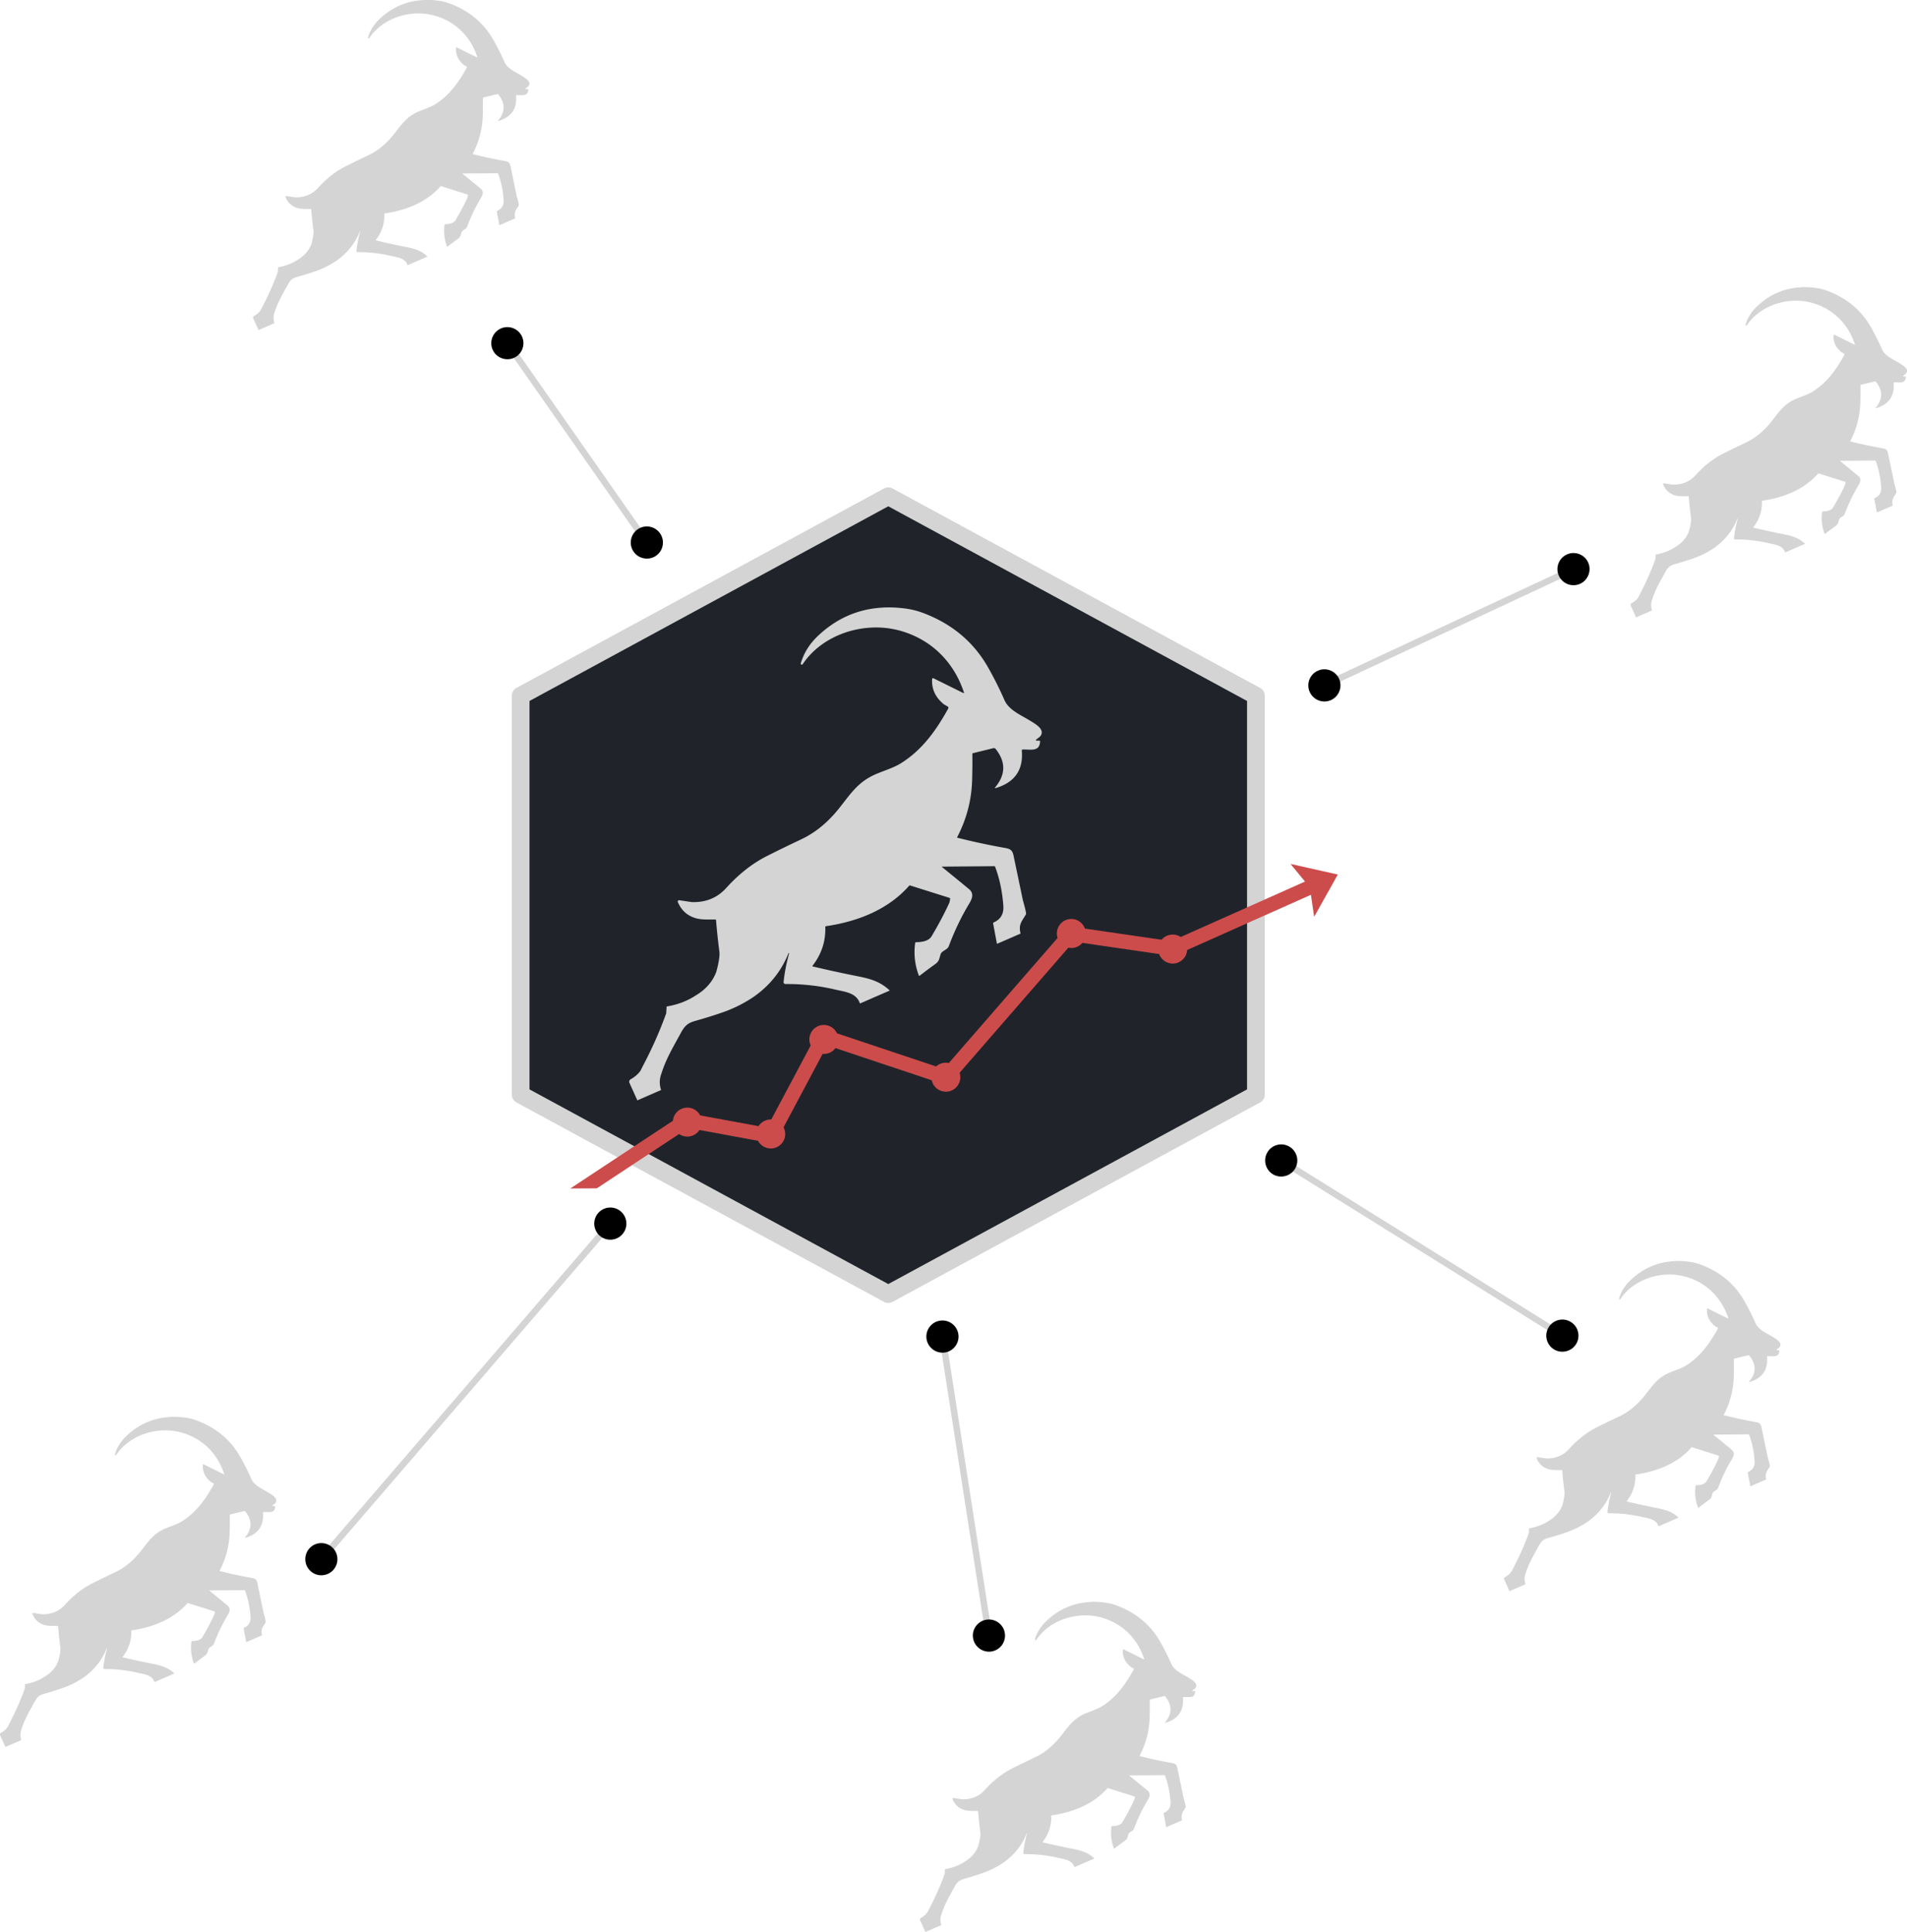 <?xml version="1.0" encoding="UTF-8" standalone="no"?>
<!-- Created with Inkscape (http://www.inkscape.org/) -->

<svg
   width="118.527mm"
   height="120.047mm"
   viewBox="0 0 118.527 120.047"
   version="1.1"
   id="svg1"
   inkscape:version="1.3 (0e150ed, 2023-07-21)"
   sodipodi:docname="capretto-dark.svg"
   xmlns:inkscape="http://www.inkscape.org/namespaces/inkscape"
   xmlns:sodipodi="http://sodipodi.sourceforge.net/DTD/sodipodi-0.dtd"
   xmlns="http://www.w3.org/2000/svg"
   xmlns:svg="http://www.w3.org/2000/svg">
  <sodipodi:namedview
     id="namedview1"
     pagecolor="#505050"
     bordercolor="#eeeeee"
     borderopacity="1"
     inkscape:showpageshadow="0"
     inkscape:pageopacity="0"
     inkscape:pagecheckerboard="0"
     inkscape:deskcolor="#505050"
     inkscape:document-units="mm"
     inkscape:zoom="0.87453087"
     inkscape:cx="451.67073"
     inkscape:cy="233.83966"
     inkscape:window-width="2512"
     inkscape:window-height="1056"
     inkscape:window-x="2446"
     inkscape:window-y="25"
     inkscape:window-maximized="0"
     inkscape:current-layer="g6" />
  <defs
     id="defs1">
    <marker
       style="overflow:visible"
       id="Dot"
       refX="0"
       refY="0"
       orient="auto"
       inkscape:stockid="Dot"
       markerWidth="1"
       markerHeight="1"
       viewBox="0 0 1 1"
       inkscape:isstock="true"
       inkscape:collect="always"
       preserveAspectRatio="xMidYMid">
      <path
         transform="scale(0.5)"
         style="fill:context-stroke;fill-rule:evenodd;stroke:none"
         d="M 5,0 C 5,2.76 2.76,5 0,5 -2.76,5 -5,2.76 -5,0 c 0,-2.76 2.3,-5 5,-5 2.76,0 5,2.24 5,5 z"
         sodipodi:nodetypes="sssss"
         id="path17" />
    </marker>
  </defs>
  <g
     inkscape:label="Layer 1"
     inkscape:groupmode="layer"
     id="layer1"
     transform="translate(-29.364,-77.763)">
    <g
       id="g6"
       transform="translate(175.348,249.69)">
      <path
         id="path4"
         style="fill:#20242a;fill-opacity:1;stroke:#d4d4d4;stroke-width:1.1;stroke-linejoin:round;stroke-miterlimit:10;stroke-dasharray:none;stroke-opacity:1"
         d="m -90.774,-91.517 -22.849,-12.394 v -24.789 l 22.849,-12.394 22.849,12.394 v 24.789 z" />
      <path
         style="fill:#d4d4d4;fill-opacity:1;stroke:none;stroke-width:0.444"
         d="m -91.083,-134.176 c -1.553,0.074 -2.912,0.666 -4.077,1.775 -0.516,0.491 -0.867,1.056 -1.053,1.696 a 0.066,0.062 0 0 0 0.119,0.049 c 1.243,-1.872 3.867,-2.712 6.104,-2.069 1.943,0.56 3.309,1.977 3.914,3.812 0.018,0.053 8e-4,0.066 -0.051,0.04 l -1.84,-0.91 a 0.056,0.053 0 0 0 -0.082,0.044 c -0.04,0.621 0.204,1.146 0.733,1.576 l 0.22,0.126 c 0.062,0.035 0.077,0.083 0.043,0.144 -0.732,1.322 -1.601,2.561 -2.938,3.393 -0.428,0.267 -0.987,0.438 -1.482,0.643 -1.173,0.484 -1.619,1.227 -2.366,2.164 -0.694,0.869 -1.479,1.51 -2.354,1.922 -0.711,0.335 -1.417,0.678 -2.117,1.031 -0.902,0.454 -1.749,1.118 -2.541,1.992 -0.55,0.607 -1.259,0.898 -2.125,0.873 l -0.787,-0.116 a 0.086,0.081 0 0 0 -0.092,0.11 c 0.226,0.533 0.611,0.872 1.154,1.017 0.339,0.09 0.788,0.069 1.173,0.07 0.03,0 0.046,0.014 0.049,0.042 0.052,0.651 0.122,1.301 0.207,1.95 0.033,0.248 -0.03,0.668 -0.191,1.258 -0.224,0.601 -0.643,1.086 -1.257,1.456 -0.539,0.355 -1.15,0.589 -1.831,0.7 l -0.026,0.425 c -0.397,1.103 -0.883,2.197 -1.457,3.283 l -0.143,0.286 c -0.152,0.21 -0.353,0.384 -0.603,0.523 a 0.194,0.182 0 0 0 -0.081,0.228 l 0.49,1.086 c 0.225,-0.098 1.19,-0.517 1.478,-0.643 -0.114,-0.329 -0.112,-0.661 0.01,-0.998 0.291,-0.918 0.657,-1.526 1.225,-2.564 0.213,-0.39 0.394,-0.594 0.867,-0.726 0.601,-0.168 1.18,-0.348 1.737,-0.542 0.684,-0.239 1.32,-0.558 1.908,-0.956 1.005,-0.702 1.728,-1.605 2.169,-2.71 0.004,-0.01 0.011,-0.014 0.023,-0.01 0.013,0.003 0.018,0.009 0.017,0.017 -0.164,0.585 -0.279,1.179 -0.345,1.781 a 0.12,0.113 0 0 0 0.12,0.124 c 1.032,-0.01 2.058,0.103 3.079,0.341 0.645,0.149 1.322,0.198 1.549,0.868 0.822,-0.358 0.992,-0.432 1.852,-0.805 -0.548,-0.514 -1.096,-0.709 -1.932,-0.875 -0.95,-0.188 -1.896,-0.393 -2.838,-0.617 -0.038,-0.009 -0.046,-0.029 -0.023,-0.059 0.552,-0.712 0.814,-1.51 0.786,-2.393 -7.9e-4,-0.032 0.016,-0.05 0.049,-0.055 1.983,-0.292 3.859,-1.034 5.163,-2.512 0.017,-0.019 0.038,-0.025 0.063,-0.017 l 2.444,0.77 a 0.059,0.054 2.345 0 1 0.039,0.056 c -0.01,0.118 -0.033,0.216 -0.069,0.294 -0.296,0.643 -0.658,1.323 -1.085,2.04 -0.183,0.308 -0.639,0.363 -0.971,0.366 -0.026,0 -0.041,0.013 -0.045,0.037 -0.097,0.694 -0.021,1.371 0.225,2.03 a 0.034,0.032 0 0 0 0.054,0.014 c 0.311,-0.243 0.632,-0.483 0.961,-0.718 0.246,-0.176 0.254,-0.33 0.332,-0.596 0.074,-0.256 0.421,-0.269 0.519,-0.531 0.354,-0.946 0.774,-1.82 1.259,-2.623 0.186,-0.307 0.327,-0.64 -0.009,-0.917 -0.556,-0.458 -1.114,-0.914 -1.674,-1.369 -0.02,-0.017 -0.017,-0.025 0.01,-0.025 l 3.233,-0.026 a 0.06,0.057 3.245 0 1 0.058,0.038 c 0.276,0.727 0.446,1.535 0.51,2.427 0.035,0.494 -0.164,0.837 -0.598,1.029 a 0.064,0.06 0 0 0 -0.036,0.065 l 0.237,1.267 c 0.641,-0.278 0.833,-0.362 1.475,-0.641 -0.004,-0.009 -0.011,-0.01 -0.014,-0.021 -0.123,-0.557 0.074,-0.716 0.332,-1.157 a 0.141,0.133 0 0 0 0.017,-0.083 c -0.049,-0.318 -0.168,-0.665 -0.223,-0.927 -0.186,-0.889 -0.372,-1.779 -0.559,-2.668 -0.088,-0.414 -0.296,-0.421 -0.682,-0.491 -0.938,-0.169 -1.867,-0.37 -2.789,-0.603 -0.029,-0.007 -0.037,-0.024 -0.024,-0.049 0.58,-1.112 0.888,-2.29 0.924,-3.534 0.017,-0.541 0.021,-1.084 0.015,-1.628 a 0.051,0.048 0 0 1 0.038,-0.047 l 1.269,-0.311 a 0.122,0.131 87.667 0 1 0.137,0.046 c 0.646,0.807 0.634,1.607 -0.035,2.398 a 0.027,0.025 0 0 0 0.029,0.04 c 1.195,-0.352 1.739,-1.132 1.634,-2.34 -0.004,-0.036 0.014,-0.055 0.053,-0.058 0.463,-0.025 1.068,0.174 1.081,-0.515 8e-4,-0.026 -0.013,-0.038 -0.04,-0.038 h -0.181 a 0.037,0.034 0 0 1 -0.025,-0.059 c 0.122,-0.103 0.273,-0.181 0.328,-0.324 0.144,-0.372 -0.376,-0.66 -0.757,-0.891 -0.552,-0.335 -1.272,-0.64 -1.536,-1.245 -0.304,-0.694 -0.644,-1.372 -1.02,-2.034 -0.878,-1.547 -2.188,-2.66 -3.93,-3.34 -0.382,-0.149 -0.749,-0.249 -1.1,-0.3 -0.273,-0.04 -0.541,-0.066 -0.803,-0.078 -0.23,-0.011 -0.456,-0.011 -0.678,0 z"
         id="path5" />
      <path
         id="path6"
         style="fill:#cc4c4c;fill-opacity:1;stroke:none;stroke-width:0.3;stroke-linecap:square;stroke-linejoin:bevel;stroke-miterlimit:10;stroke-dasharray:none;stroke-opacity:1;paint-order:normal"
         d="m -65.774,-118.247 0.901,1.095 -7.722,3.445 c -0.15,-0.1 -0.326,-0.153 -0.506,-0.152 -0.265,0.002 -0.517,0.119 -0.687,0.323 l -4.763,-0.693 c -0.128,-0.359 -0.469,-0.599 -0.851,-0.598 -0.498,0.003 -0.899,0.408 -0.896,0.906 0.001,0.093 0.016,0.186 0.046,0.275 l -6.76,7.771 c -0.063,-0.014 -0.127,-0.022 -0.191,-0.022 -0.222,0.002 -0.435,0.085 -0.599,0.234 l -6.16,-2.058 c -0.148,-0.32 -0.47,-0.523 -0.822,-0.522 -0.498,0.003 -0.899,0.409 -0.896,0.906 7e-4,0.128 0.029,0.254 0.082,0.37 l -2.449,4.601 c -0.013,-9.3e-4 -0.025,-0.002 -0.038,-0.003 -0.305,0.002 -0.589,0.158 -0.754,0.415 l -3.628,-0.669 c -0.156,-0.299 -0.466,-0.485 -0.803,-0.483 -0.463,0.004 -0.848,0.357 -0.89,0.818 -2.124,1.405 -4.254,2.8 -6.377,4.207 l 1.647,-0.009 5.114,-3.375 c 0.151,0.105 0.331,0.161 0.516,0.161 0.304,-0.002 0.586,-0.157 0.751,-0.411 l 3.637,0.671 c 0.157,0.295 0.464,0.479 0.797,0.478 0.498,-0.003 0.899,-0.408 0.896,-0.906 -0.002,-0.143 -0.037,-0.284 -0.104,-0.411 l 2.429,-4.563 c 0.027,0.003 0.054,0.005 0.081,0.006 0.283,-0.002 0.549,-0.136 0.718,-0.363 l 5.98,1.998 c 0.09,0.416 0.458,0.712 0.883,0.711 0.497,-0.003 0.898,-0.408 0.896,-0.906 -8e-4,-0.092 -0.016,-0.184 -0.044,-0.272 l 6.76,-7.773 c 0.062,0.014 0.126,0.021 0.19,0.022 0.263,-0.002 0.512,-0.118 0.682,-0.319 l 4.77,0.695 c 0.13,0.356 0.469,0.593 0.849,0.592 0.472,-0.004 0.862,-0.372 0.892,-0.843 l 7.692,-3.432 0.2,1.368 1.472,-2.626 z"
         sodipodi:nodetypes="cccccccccccccccccccccccccccccccccccccccccccccccc" />
      <path
         style="fill:#d4d4d4;fill-opacity:1;stroke:none;stroke-width:0.297"
         d="m -119.674,-171.922 c -1.04,0.05 -1.95,0.446 -2.731,1.189 -0.346,0.329 -0.581,0.707 -0.705,1.136 a 0.044,0.042 0 0 0 0.08,0.033 c 0.833,-1.254 2.59,-1.816 4.087,-1.385 1.301,0.375 2.216,1.324 2.621,2.553 0.012,0.035 5.4e-4,0.044 -0.034,0.027 l -1.232,-0.609 a 0.037,0.035 0 0 0 -0.055,0.029 c -0.027,0.416 0.137,0.768 0.491,1.055 l 0.147,0.084 c 0.042,0.023 0.051,0.056 0.029,0.096 -0.49,0.885 -1.072,1.715 -1.968,2.272 -0.287,0.179 -0.661,0.293 -0.993,0.431 -0.785,0.324 -1.084,0.821 -1.585,1.449 -0.465,0.582 -0.991,1.011 -1.577,1.287 -0.476,0.224 -0.949,0.454 -1.418,0.691 -0.604,0.304 -1.171,0.749 -1.702,1.334 -0.369,0.407 -0.843,0.601 -1.423,0.584 l -0.527,-0.078 a 0.058,0.054 0 0 0 -0.062,0.074 c 0.151,0.357 0.409,0.584 0.773,0.681 0.227,0.06 0.528,0.046 0.785,0.047 0.02,0 0.031,0.009 0.033,0.028 0.035,0.436 0.081,0.871 0.139,1.306 0.022,0.166 -0.02,0.447 -0.128,0.842 -0.15,0.402 -0.431,0.727 -0.842,0.975 -0.361,0.238 -0.77,0.394 -1.226,0.469 l -0.017,0.285 c -0.266,0.739 -0.591,1.472 -0.976,2.199 l -0.096,0.191 c -0.102,0.141 -0.236,0.257 -0.404,0.35 a 0.13,0.122 0 0 0 -0.054,0.153 l 0.328,0.727 c 0.15,-0.066 0.797,-0.347 0.99,-0.431 -0.076,-0.22 -0.075,-0.443 0.007,-0.669 0.195,-0.615 0.44,-1.022 0.82,-1.717 0.143,-0.261 0.264,-0.398 0.58,-0.486 0.402,-0.112 0.79,-0.233 1.163,-0.363 0.458,-0.16 0.884,-0.374 1.278,-0.64 0.673,-0.47 1.158,-1.075 1.453,-1.815 0.003,-0.007 0.008,-0.009 0.015,-0.007 0.009,0.002 0.012,0.006 0.011,0.011 -0.11,0.392 -0.187,0.79 -0.231,1.193 a 0.08,0.076 0 0 0 0.08,0.083 c 0.691,-0.007 1.378,0.069 2.062,0.228 0.432,0.1 0.885,0.133 1.037,0.582 0.55,-0.239 0.664,-0.289 1.24,-0.539 -0.367,-0.344 -0.734,-0.475 -1.294,-0.586 -0.636,-0.126 -1.27,-0.263 -1.901,-0.413 -0.026,-0.006 -0.031,-0.019 -0.015,-0.04 0.369,-0.477 0.545,-1.011 0.526,-1.603 -5.3e-4,-0.021 0.011,-0.034 0.033,-0.037 1.328,-0.195 2.584,-0.692 3.457,-1.682 0.011,-0.013 0.026,-0.017 0.042,-0.011 l 1.637,0.516 a 0.039,0.036 2.345 0 1 0.026,0.037 c -0.007,0.079 -0.022,0.144 -0.046,0.197 -0.198,0.43 -0.441,0.886 -0.726,1.366 -0.123,0.206 -0.428,0.243 -0.65,0.245 -0.018,0 -0.028,0.009 -0.03,0.025 -0.065,0.465 -0.014,0.918 0.151,1.359 a 0.023,0.021 0 0 0 0.036,0.009 c 0.209,-0.163 0.423,-0.323 0.644,-0.481 0.164,-0.118 0.17,-0.221 0.222,-0.399 0.05,-0.171 0.282,-0.18 0.348,-0.356 0.237,-0.633 0.518,-1.219 0.843,-1.757 0.125,-0.206 0.219,-0.428 -0.006,-0.614 -0.372,-0.307 -0.746,-0.612 -1.121,-0.917 -0.013,-0.011 -0.011,-0.017 0.007,-0.017 l 2.165,-0.017 a 0.04,0.038 3.245 0 1 0.039,0.025 c 0.185,0.487 0.299,1.028 0.342,1.625 0.024,0.331 -0.11,0.561 -0.401,0.689 a 0.043,0.04 0 0 0 -0.024,0.043 l 0.159,0.849 c 0.429,-0.186 0.558,-0.242 0.988,-0.429 -0.003,-0.006 -0.008,-0.007 -0.009,-0.014 -0.082,-0.373 0.05,-0.48 0.223,-0.775 a 0.094,0.089 0 0 0 0.011,-0.055 c -0.033,-0.213 -0.112,-0.445 -0.149,-0.621 -0.124,-0.596 -0.249,-1.191 -0.374,-1.787 -0.059,-0.277 -0.198,-0.282 -0.456,-0.329 -0.628,-0.113 -1.25,-0.247 -1.868,-0.404 -0.02,-0.005 -0.025,-0.016 -0.016,-0.033 0.388,-0.745 0.595,-1.534 0.619,-2.367 0.011,-0.362 0.014,-0.726 0.01,-1.09 a 0.034,0.032 0 0 1 0.026,-0.031 l 0.85,-0.208 a 0.082,0.088 87.667 0 1 0.092,0.03 c 0.432,0.541 0.425,1.076 -0.023,1.606 a 0.018,0.017 0 0 0 0.02,0.026 c 0.8,-0.236 1.165,-0.758 1.094,-1.567 -0.003,-0.024 0.009,-0.037 0.036,-0.039 0.31,-0.017 0.715,0.116 0.724,-0.345 5.3e-4,-0.017 -0.009,-0.026 -0.027,-0.025 h -0.121 a 0.025,0.023 0 0 1 -0.017,-0.04 c 0.082,-0.069 0.183,-0.121 0.22,-0.217 0.096,-0.249 -0.252,-0.442 -0.507,-0.597 -0.37,-0.224 -0.852,-0.429 -1.029,-0.834 -0.204,-0.465 -0.431,-0.919 -0.683,-1.362 -0.588,-1.036 -1.465,-1.781 -2.632,-2.237 -0.256,-0.1 -0.502,-0.167 -0.737,-0.201 -0.183,-0.027 -0.362,-0.044 -0.538,-0.052 -0.154,-0.007 -0.305,-0.007 -0.454,0 z"
         id="path1" />
      <path
         style="fill:none;fill-opacity:1;stroke:#d4d4d4;stroke-width:0.4;stroke-linecap:square;stroke-linejoin:bevel;stroke-miterlimit:10;stroke-dasharray:none;stroke-opacity:1;marker-start:url(#Dot);marker-end:url(#Dot)"
         d="m -126.011,-75.048 17.96,-20.85"
         id="path9" />
      <path
         style="fill:none;fill-opacity:1;stroke:#d4d4d4;stroke-width:0.4;stroke-linecap:square;stroke-linejoin:bevel;stroke-miterlimit:10;stroke-dasharray:none;stroke-opacity:1;marker-start:url(#Dot);marker-end:url(#Dot)"
         d="m -84.518,-70.3 -2.89,-18.579"
         id="path10"
         sodipodi:nodetypes="cc" />
      <path
         style="fill:none;fill-opacity:1;stroke:#d4d4d4;stroke-width:0.4;stroke-linecap:square;stroke-linejoin:bevel;stroke-miterlimit:10;stroke-dasharray:none;stroke-opacity:1;marker-start:url(#Dot);marker-end:url(#Dot)"
         d="M -48.876,-88.936 -66.351,-99.82"
         id="path11"
         sodipodi:nodetypes="cc" />
      <path
         style="fill:none;fill-opacity:1;stroke:#d4d4d4;stroke-width:0.4;stroke-linecap:square;stroke-linejoin:bevel;stroke-miterlimit:10;stroke-dasharray:none;stroke-opacity:1;marker-start:url(#Dot);marker-end:url(#Dot)"
         d="m -48.185,-136.565 -15.482,7.225"
         id="path12"
         sodipodi:nodetypes="cc" />
      <path
         style="fill:none;fill-opacity:1;stroke:#d4d4d4;stroke-width:0.4;stroke-linecap:square;stroke-linejoin:bevel;stroke-miterlimit:10;stroke-dasharray:none;stroke-opacity:1;marker-start:url(#Dot);marker-end:url(#Dot)"
         d="m -105.78,-138.216 -8.67,-12.386"
         id="path13"
         sodipodi:nodetypes="cc" />
      <path
         style="fill:#d4d4d4;fill-opacity:1;stroke:none;stroke-width:0.297"
         d="m -34.054,-154.072 c -1.04,0.05 -1.95,0.446 -2.731,1.189 -0.346,0.329 -0.581,0.707 -0.705,1.136 a 0.044,0.042 0 0 0 0.08,0.033 c 0.833,-1.254 2.59,-1.816 4.087,-1.385 1.301,0.375 2.216,1.324 2.621,2.553 0.012,0.035 5.4e-4,0.044 -0.034,0.027 l -1.232,-0.609 a 0.037,0.035 0 0 0 -0.055,0.029 c -0.027,0.416 0.137,0.768 0.491,1.055 l 0.147,0.084 c 0.042,0.023 0.051,0.056 0.029,0.096 -0.49,0.885 -1.072,1.715 -1.968,2.272 -0.287,0.179 -0.661,0.293 -0.993,0.431 -0.785,0.324 -1.084,0.821 -1.585,1.449 -0.465,0.582 -0.991,1.011 -1.577,1.287 -0.476,0.224 -0.949,0.454 -1.418,0.691 -0.604,0.304 -1.171,0.749 -1.702,1.334 -0.369,0.407 -0.843,0.601 -1.423,0.584 l -0.527,-0.078 a 0.058,0.054 0 0 0 -0.062,0.074 c 0.151,0.357 0.409,0.584 0.773,0.681 0.227,0.06 0.528,0.046 0.785,0.047 0.02,0 0.031,0.009 0.033,0.028 0.035,0.436 0.081,0.871 0.139,1.306 0.022,0.166 -0.02,0.447 -0.128,0.842 -0.15,0.402 -0.431,0.727 -0.842,0.975 -0.361,0.238 -0.77,0.394 -1.226,0.469 l -0.017,0.285 c -0.266,0.739 -0.591,1.472 -0.976,2.199 l -0.096,0.191 c -0.102,0.141 -0.236,0.257 -0.404,0.35 a 0.13,0.122 0 0 0 -0.054,0.153 l 0.328,0.727 c 0.15,-0.066 0.797,-0.347 0.99,-0.431 -0.076,-0.22 -0.075,-0.443 0.007,-0.669 0.195,-0.615 0.44,-1.022 0.82,-1.717 0.143,-0.261 0.264,-0.398 0.58,-0.486 0.402,-0.112 0.79,-0.233 1.163,-0.363 0.458,-0.16 0.884,-0.374 1.278,-0.64 0.673,-0.47 1.158,-1.075 1.453,-1.815 0.003,-0.007 0.008,-0.009 0.015,-0.007 0.009,0.002 0.012,0.006 0.011,0.011 -0.11,0.392 -0.187,0.79 -0.231,1.193 a 0.08,0.076 0 0 0 0.08,0.083 c 0.691,-0.007 1.378,0.069 2.062,0.228 0.432,0.1 0.885,0.133 1.037,0.582 0.55,-0.239 0.664,-0.289 1.24,-0.539 -0.367,-0.344 -0.734,-0.475 -1.294,-0.586 -0.636,-0.126 -1.27,-0.263 -1.901,-0.413 -0.026,-0.006 -0.031,-0.019 -0.015,-0.04 0.369,-0.477 0.545,-1.011 0.526,-1.603 -5.3e-4,-0.021 0.011,-0.034 0.033,-0.037 1.328,-0.195 2.584,-0.692 3.457,-1.682 0.011,-0.013 0.026,-0.017 0.042,-0.011 l 1.637,0.516 a 0.039,0.036 2.345 0 1 0.026,0.037 c -0.007,0.079 -0.022,0.144 -0.046,0.197 -0.198,0.43 -0.441,0.886 -0.726,1.366 -0.123,0.206 -0.428,0.243 -0.65,0.245 -0.018,0 -0.028,0.009 -0.03,0.025 -0.065,0.465 -0.014,0.918 0.151,1.359 a 0.023,0.021 0 0 0 0.036,0.009 c 0.209,-0.163 0.423,-0.323 0.644,-0.481 0.164,-0.118 0.17,-0.221 0.222,-0.399 0.05,-0.171 0.282,-0.18 0.348,-0.356 0.237,-0.633 0.518,-1.219 0.843,-1.757 0.125,-0.206 0.219,-0.428 -0.006,-0.614 -0.372,-0.307 -0.746,-0.612 -1.121,-0.917 -0.013,-0.011 -0.011,-0.017 0.007,-0.017 l 2.165,-0.017 a 0.04,0.038 3.245 0 1 0.039,0.025 c 0.185,0.487 0.299,1.028 0.342,1.625 0.024,0.331 -0.11,0.561 -0.401,0.689 a 0.043,0.04 0 0 0 -0.024,0.043 l 0.159,0.849 c 0.429,-0.186 0.558,-0.242 0.988,-0.429 -0.003,-0.006 -0.008,-0.007 -0.009,-0.014 -0.082,-0.373 0.05,-0.48 0.223,-0.775 a 0.094,0.089 0 0 0 0.011,-0.055 c -0.033,-0.213 -0.112,-0.445 -0.149,-0.621 -0.124,-0.596 -0.249,-1.191 -0.374,-1.787 -0.059,-0.277 -0.198,-0.282 -0.456,-0.329 -0.628,-0.113 -1.25,-0.247 -1.868,-0.404 -0.02,-0.005 -0.025,-0.016 -0.016,-0.033 0.388,-0.745 0.595,-1.534 0.619,-2.367 0.011,-0.362 0.014,-0.726 0.01,-1.09 a 0.034,0.032 0 0 1 0.026,-0.031 l 0.85,-0.208 a 0.082,0.088 87.667 0 1 0.092,0.03 c 0.432,0.541 0.425,1.076 -0.023,1.606 a 0.018,0.017 0 0 0 0.02,0.026 c 0.8,-0.236 1.165,-0.758 1.094,-1.567 -0.003,-0.024 0.009,-0.037 0.036,-0.039 0.31,-0.017 0.715,0.116 0.724,-0.345 5.3e-4,-0.017 -0.009,-0.026 -0.027,-0.025 h -0.121 a 0.025,0.023 0 0 1 -0.017,-0.04 c 0.082,-0.069 0.183,-0.121 0.22,-0.217 0.096,-0.249 -0.252,-0.442 -0.507,-0.597 -0.37,-0.224 -0.852,-0.429 -1.029,-0.834 -0.204,-0.465 -0.431,-0.919 -0.683,-1.362 -0.588,-1.036 -1.465,-1.781 -2.632,-2.237 -0.256,-0.1 -0.502,-0.167 -0.737,-0.201 -0.183,-0.027 -0.362,-0.044 -0.538,-0.052 -0.154,-0.007 -0.305,-0.007 -0.454,0 z"
         id="path14" />
      <path
         style="fill:#d4d4d4;fill-opacity:1;stroke:none;stroke-width:0.297"
         d="m -41.92,-93.564 c -1.04,0.05 -1.95,0.446 -2.731,1.189 -0.346,0.329 -0.581,0.707 -0.705,1.136 a 0.044,0.042 0 0 0 0.08,0.033 c 0.833,-1.254 2.59,-1.816 4.087,-1.385 1.301,0.375 2.216,1.324 2.621,2.553 0.012,0.035 5.4e-4,0.044 -0.034,0.027 l -1.232,-0.609 a 0.037,0.035 0 0 0 -0.055,0.029 c -0.027,0.416 0.137,0.768 0.491,1.055 l 0.147,0.084 c 0.042,0.023 0.051,0.056 0.029,0.096 -0.49,0.885 -1.072,1.715 -1.968,2.272 -0.287,0.179 -0.661,0.293 -0.993,0.431 -0.785,0.324 -1.084,0.821 -1.585,1.449 -0.465,0.582 -0.991,1.011 -1.577,1.287 -0.476,0.224 -0.949,0.454 -1.418,0.691 -0.604,0.304 -1.171,0.749 -1.702,1.334 -0.369,0.407 -0.843,0.601 -1.423,0.584 l -0.527,-0.078 a 0.058,0.054 0 0 0 -0.062,0.074 c 0.151,0.357 0.409,0.584 0.773,0.681 0.227,0.06 0.528,0.046 0.785,0.047 0.02,0 0.031,0.009 0.033,0.028 0.035,0.436 0.081,0.871 0.139,1.306 0.022,0.166 -0.02,0.447 -0.128,0.842 -0.15,0.402 -0.431,0.727 -0.842,0.975 -0.361,0.238 -0.77,0.394 -1.226,0.469 l -0.017,0.285 c -0.266,0.739 -0.591,1.472 -0.976,2.199 l -0.096,0.191 c -0.102,0.141 -0.236,0.257 -0.404,0.35 a 0.13,0.122 0 0 0 -0.054,0.153 l 0.328,0.727 c 0.15,-0.066 0.797,-0.347 0.99,-0.431 -0.076,-0.22 -0.075,-0.443 0.007,-0.669 0.195,-0.615 0.44,-1.022 0.82,-1.717 0.143,-0.261 0.264,-0.398 0.58,-0.486 0.402,-0.112 0.79,-0.233 1.163,-0.363 0.458,-0.16 0.884,-0.374 1.278,-0.64 0.673,-0.47 1.158,-1.075 1.453,-1.815 0.003,-0.007 0.008,-0.009 0.015,-0.007 0.009,0.002 0.012,0.006 0.011,0.011 -0.11,0.392 -0.187,0.79 -0.231,1.193 a 0.08,0.076 0 0 0 0.08,0.083 c 0.691,-0.007 1.378,0.069 2.062,0.228 0.432,0.1 0.885,0.133 1.037,0.582 0.55,-0.239 0.664,-0.289 1.24,-0.539 -0.367,-0.344 -0.734,-0.475 -1.294,-0.586 -0.636,-0.126 -1.27,-0.263 -1.901,-0.413 -0.026,-0.006 -0.031,-0.019 -0.015,-0.04 0.369,-0.477 0.545,-1.011 0.526,-1.603 -5.3e-4,-0.021 0.011,-0.034 0.033,-0.037 1.328,-0.195 2.584,-0.692 3.457,-1.682 0.011,-0.013 0.026,-0.017 0.042,-0.011 l 1.637,0.516 a 0.039,0.036 2.345 0 1 0.026,0.037 c -0.007,0.079 -0.022,0.144 -0.046,0.197 -0.198,0.43 -0.441,0.886 -0.726,1.366 -0.123,0.206 -0.428,0.243 -0.65,0.245 -0.018,0 -0.028,0.009 -0.03,0.025 -0.065,0.465 -0.014,0.918 0.151,1.359 a 0.023,0.021 0 0 0 0.036,0.009 c 0.209,-0.163 0.423,-0.323 0.644,-0.481 0.164,-0.118 0.17,-0.221 0.222,-0.399 0.05,-0.171 0.282,-0.18 0.348,-0.356 0.237,-0.633 0.518,-1.219 0.843,-1.757 0.125,-0.206 0.219,-0.428 -0.006,-0.614 -0.372,-0.307 -0.746,-0.612 -1.121,-0.917 -0.013,-0.011 -0.011,-0.017 0.007,-0.017 l 2.165,-0.017 a 0.04,0.038 3.245 0 1 0.039,0.025 c 0.185,0.487 0.299,1.028 0.342,1.625 0.024,0.331 -0.11,0.561 -0.401,0.689 a 0.043,0.04 0 0 0 -0.024,0.043 l 0.159,0.849 c 0.429,-0.186 0.558,-0.242 0.988,-0.429 -0.003,-0.006 -0.008,-0.007 -0.009,-0.014 -0.082,-0.373 0.05,-0.48 0.223,-0.775 a 0.094,0.089 0 0 0 0.011,-0.055 c -0.033,-0.213 -0.112,-0.445 -0.149,-0.621 -0.124,-0.596 -0.249,-1.191 -0.374,-1.787 -0.059,-0.277 -0.198,-0.282 -0.456,-0.329 -0.628,-0.113 -1.25,-0.247 -1.868,-0.404 -0.02,-0.005 -0.025,-0.016 -0.016,-0.033 0.388,-0.745 0.595,-1.534 0.619,-2.367 0.011,-0.362 0.014,-0.726 0.01,-1.09 a 0.034,0.032 0 0 1 0.026,-0.031 l 0.85,-0.208 a 0.082,0.088 87.667 0 1 0.092,0.03 c 0.432,0.541 0.425,1.076 -0.023,1.606 a 0.018,0.017 0 0 0 0.02,0.026 c 0.8,-0.236 1.165,-0.758 1.094,-1.567 -0.003,-0.024 0.009,-0.037 0.036,-0.039 0.31,-0.017 0.715,0.116 0.724,-0.345 5.3e-4,-0.017 -0.009,-0.026 -0.027,-0.025 h -0.121 a 0.025,0.023 0 0 1 -0.017,-0.04 c 0.082,-0.069 0.183,-0.121 0.22,-0.217 0.096,-0.249 -0.252,-0.442 -0.507,-0.597 -0.37,-0.224 -0.852,-0.429 -1.029,-0.834 -0.204,-0.465 -0.431,-0.919 -0.683,-1.362 -0.588,-1.036 -1.465,-1.781 -2.632,-2.237 -0.256,-0.1 -0.502,-0.167 -0.737,-0.201 -0.183,-0.027 -0.362,-0.044 -0.538,-0.052 -0.154,-0.007 -0.305,-0.007 -0.454,0 z"
         id="path15" />
      <path
         style="fill:#d4d4d4;fill-opacity:1;stroke:none;stroke-width:0.297"
         d="m -78.225,-72.386 c -1.04,0.05 -1.95,0.446 -2.731,1.189 -0.346,0.329 -0.581,0.707 -0.705,1.136 a 0.044,0.042 0 0 0 0.08,0.033 c 0.833,-1.254 2.59,-1.816 4.087,-1.385 1.301,0.375 2.216,1.324 2.621,2.553 0.012,0.035 5.4e-4,0.044 -0.034,0.027 l -1.232,-0.609 a 0.037,0.035 0 0 0 -0.055,0.029 c -0.027,0.416 0.137,0.768 0.491,1.055 l 0.147,0.084 c 0.042,0.023 0.051,0.056 0.029,0.096 -0.49,0.885 -1.072,1.715 -1.968,2.272 -0.287,0.179 -0.661,0.293 -0.993,0.431 -0.785,0.324 -1.084,0.821 -1.585,1.449 -0.465,0.582 -0.991,1.011 -1.577,1.287 -0.476,0.224 -0.949,0.454 -1.418,0.691 -0.604,0.304 -1.171,0.749 -1.702,1.334 -0.369,0.407 -0.843,0.601 -1.423,0.584 l -0.527,-0.078 a 0.058,0.054 0 0 0 -0.062,0.074 c 0.151,0.357 0.409,0.584 0.773,0.681 0.227,0.06 0.528,0.046 0.785,0.047 0.02,0 0.031,0.009 0.033,0.028 0.035,0.436 0.081,0.871 0.139,1.306 0.022,0.166 -0.02,0.447 -0.128,0.842 -0.15,0.402 -0.431,0.727 -0.842,0.975 -0.361,0.238 -0.77,0.394 -1.226,0.469 l -0.017,0.285 c -0.266,0.739 -0.591,1.472 -0.976,2.199 l -0.096,0.191 c -0.102,0.141 -0.236,0.257 -0.404,0.35 a 0.13,0.122 0 0 0 -0.054,0.153 l 0.328,0.727 c 0.15,-0.066 0.797,-0.347 0.99,-0.431 -0.076,-0.22 -0.075,-0.443 0.007,-0.669 0.195,-0.615 0.44,-1.022 0.82,-1.717 0.143,-0.261 0.264,-0.398 0.58,-0.486 0.402,-0.112 0.79,-0.233 1.163,-0.363 0.458,-0.16 0.884,-0.374 1.278,-0.64 0.673,-0.47 1.158,-1.075 1.453,-1.815 0.003,-0.007 0.008,-0.009 0.015,-0.007 0.009,0.002 0.012,0.006 0.011,0.011 -0.11,0.392 -0.187,0.79 -0.231,1.193 a 0.08,0.076 0 0 0 0.08,0.083 c 0.691,-0.007 1.378,0.069 2.062,0.228 0.432,0.1 0.885,0.133 1.037,0.582 0.55,-0.239 0.664,-0.289 1.24,-0.539 -0.367,-0.344 -0.734,-0.475 -1.294,-0.586 -0.636,-0.126 -1.27,-0.263 -1.901,-0.413 -0.026,-0.006 -0.031,-0.019 -0.015,-0.04 0.369,-0.477 0.545,-1.011 0.526,-1.603 -5.3e-4,-0.021 0.011,-0.034 0.033,-0.037 1.328,-0.195 2.584,-0.692 3.457,-1.682 0.011,-0.013 0.026,-0.017 0.042,-0.011 l 1.637,0.516 a 0.039,0.036 2.345 0 1 0.026,0.037 c -0.007,0.079 -0.022,0.144 -0.046,0.197 -0.198,0.43 -0.441,0.886 -0.726,1.366 -0.123,0.206 -0.428,0.243 -0.65,0.245 -0.018,0 -0.028,0.009 -0.03,0.025 -0.065,0.465 -0.014,0.918 0.151,1.359 a 0.023,0.021 0 0 0 0.036,0.009 c 0.209,-0.163 0.423,-0.323 0.644,-0.481 0.164,-0.118 0.17,-0.221 0.222,-0.399 0.05,-0.171 0.282,-0.18 0.348,-0.356 0.237,-0.633 0.518,-1.219 0.843,-1.757 0.125,-0.206 0.219,-0.428 -0.006,-0.614 -0.372,-0.307 -0.746,-0.612 -1.121,-0.917 -0.013,-0.011 -0.011,-0.017 0.007,-0.017 l 2.165,-0.017 a 0.04,0.038 3.245 0 1 0.039,0.025 c 0.185,0.487 0.299,1.028 0.342,1.625 0.024,0.331 -0.11,0.561 -0.401,0.689 a 0.043,0.04 0 0 0 -0.024,0.043 l 0.159,0.849 c 0.429,-0.186 0.558,-0.242 0.988,-0.429 -0.003,-0.006 -0.008,-0.007 -0.009,-0.014 -0.082,-0.373 0.05,-0.48 0.223,-0.775 a 0.094,0.089 0 0 0 0.011,-0.055 c -0.033,-0.213 -0.112,-0.445 -0.149,-0.621 -0.124,-0.596 -0.249,-1.191 -0.374,-1.787 -0.059,-0.277 -0.198,-0.282 -0.456,-0.329 -0.628,-0.113 -1.25,-0.247 -1.868,-0.404 -0.02,-0.005 -0.025,-0.016 -0.016,-0.033 0.388,-0.745 0.595,-1.534 0.619,-2.367 0.011,-0.362 0.014,-0.726 0.01,-1.09 a 0.034,0.032 0 0 1 0.026,-0.031 l 0.85,-0.208 a 0.082,0.088 87.667 0 1 0.092,0.03 c 0.432,0.541 0.425,1.076 -0.023,1.606 a 0.018,0.017 0 0 0 0.02,0.026 c 0.8,-0.236 1.165,-0.758 1.094,-1.567 -0.003,-0.024 0.009,-0.037 0.036,-0.039 0.31,-0.017 0.715,0.116 0.724,-0.345 5.3e-4,-0.017 -0.009,-0.026 -0.027,-0.025 h -0.121 a 0.025,0.023 0 0 1 -0.017,-0.04 c 0.082,-0.069 0.183,-0.121 0.22,-0.217 0.096,-0.249 -0.252,-0.442 -0.507,-0.597 -0.37,-0.224 -0.852,-0.429 -1.029,-0.834 -0.204,-0.465 -0.431,-0.919 -0.683,-1.362 -0.588,-1.036 -1.465,-1.781 -2.632,-2.237 -0.256,-0.1 -0.502,-0.167 -0.737,-0.201 -0.183,-0.027 -0.362,-0.044 -0.538,-0.052 -0.154,-0.007 -0.305,-0.007 -0.454,0 z"
         id="path16" />
      <path
         style="fill:#d4d4d4;fill-opacity:1;stroke:none;stroke-width:0.297"
         d="m -135.406,-83.882 c -1.04,0.05 -1.95,0.446 -2.731,1.189 -0.346,0.329 -0.581,0.707 -0.705,1.136 a 0.044,0.042 0 0 0 0.08,0.033 c 0.833,-1.254 2.59,-1.816 4.087,-1.385 1.301,0.375 2.216,1.324 2.621,2.553 0.012,0.035 5.4e-4,0.044 -0.034,0.027 l -1.232,-0.609 a 0.037,0.035 0 0 0 -0.055,0.029 c -0.027,0.416 0.137,0.768 0.491,1.055 l 0.147,0.084 c 0.042,0.023 0.051,0.056 0.029,0.096 -0.49,0.885 -1.072,1.715 -1.968,2.272 -0.287,0.179 -0.661,0.293 -0.993,0.431 -0.785,0.324 -1.084,0.821 -1.585,1.449 -0.465,0.582 -0.991,1.011 -1.577,1.287 -0.476,0.224 -0.949,0.454 -1.418,0.691 -0.604,0.304 -1.171,0.749 -1.702,1.334 -0.369,0.407 -0.843,0.601 -1.423,0.584 l -0.527,-0.078 a 0.058,0.054 0 0 0 -0.062,0.074 c 0.151,0.357 0.409,0.584 0.773,0.681 0.227,0.06 0.528,0.046 0.785,0.047 0.02,0 0.031,0.009 0.033,0.028 0.035,0.436 0.081,0.871 0.139,1.306 0.022,0.166 -0.02,0.447 -0.128,0.842 -0.15,0.402 -0.431,0.727 -0.842,0.975 -0.361,0.238 -0.77,0.394 -1.226,0.469 l -0.017,0.285 c -0.266,0.739 -0.591,1.472 -0.976,2.199 l -0.096,0.191 c -0.102,0.141 -0.236,0.257 -0.404,0.35 a 0.13,0.122 0 0 0 -0.054,0.153 l 0.328,0.727 c 0.15,-0.066 0.797,-0.347 0.99,-0.431 -0.076,-0.22 -0.075,-0.443 0.007,-0.669 0.195,-0.615 0.44,-1.022 0.82,-1.717 0.143,-0.261 0.264,-0.398 0.58,-0.486 0.402,-0.112 0.79,-0.233 1.163,-0.363 0.458,-0.16 0.884,-0.374 1.278,-0.64 0.673,-0.47 1.158,-1.075 1.453,-1.815 0.003,-0.007 0.008,-0.009 0.015,-0.007 0.009,0.002 0.012,0.006 0.011,0.011 -0.11,0.392 -0.187,0.79 -0.231,1.193 a 0.08,0.076 0 0 0 0.08,0.083 c 0.691,-0.007 1.378,0.069 2.062,0.228 0.432,0.1 0.885,0.133 1.037,0.582 0.55,-0.239 0.664,-0.289 1.24,-0.539 -0.367,-0.344 -0.734,-0.475 -1.294,-0.586 -0.636,-0.126 -1.27,-0.263 -1.901,-0.413 -0.026,-0.006 -0.031,-0.019 -0.015,-0.04 0.369,-0.477 0.545,-1.011 0.526,-1.603 -5.3e-4,-0.021 0.011,-0.034 0.033,-0.037 1.328,-0.195 2.584,-0.692 3.457,-1.682 0.011,-0.013 0.026,-0.017 0.042,-0.011 l 1.637,0.516 a 0.039,0.036 2.345 0 1 0.026,0.037 c -0.007,0.079 -0.022,0.144 -0.046,0.197 -0.198,0.43 -0.441,0.886 -0.726,1.366 -0.123,0.206 -0.428,0.243 -0.65,0.245 -0.018,0 -0.028,0.009 -0.03,0.025 -0.065,0.465 -0.014,0.918 0.151,1.359 a 0.023,0.021 0 0 0 0.036,0.009 c 0.209,-0.163 0.423,-0.323 0.644,-0.481 0.164,-0.118 0.17,-0.221 0.222,-0.399 0.05,-0.171 0.282,-0.18 0.348,-0.356 0.237,-0.633 0.518,-1.219 0.843,-1.757 0.125,-0.206 0.219,-0.428 -0.006,-0.614 -0.372,-0.307 -0.746,-0.612 -1.121,-0.917 -0.013,-0.011 -0.011,-0.017 0.007,-0.017 l 2.165,-0.017 a 0.04,0.038 3.245 0 1 0.039,0.025 c 0.185,0.487 0.299,1.028 0.342,1.625 0.024,0.331 -0.11,0.561 -0.401,0.689 a 0.043,0.04 0 0 0 -0.024,0.043 l 0.159,0.849 c 0.429,-0.186 0.558,-0.242 0.988,-0.429 -0.003,-0.006 -0.008,-0.007 -0.009,-0.014 -0.082,-0.373 0.05,-0.48 0.223,-0.775 a 0.094,0.089 0 0 0 0.011,-0.055 c -0.033,-0.213 -0.112,-0.445 -0.149,-0.621 -0.124,-0.596 -0.249,-1.191 -0.374,-1.787 -0.059,-0.277 -0.198,-0.282 -0.456,-0.329 -0.628,-0.113 -1.25,-0.247 -1.868,-0.404 -0.02,-0.005 -0.025,-0.016 -0.016,-0.033 0.388,-0.745 0.595,-1.534 0.619,-2.367 0.011,-0.362 0.014,-0.726 0.01,-1.09 a 0.034,0.032 0 0 1 0.026,-0.031 l 0.85,-0.208 a 0.082,0.088 87.667 0 1 0.092,0.03 c 0.432,0.541 0.425,1.076 -0.023,1.606 a 0.018,0.017 0 0 0 0.02,0.026 c 0.8,-0.236 1.165,-0.758 1.094,-1.567 -0.003,-0.024 0.009,-0.037 0.036,-0.039 0.31,-0.017 0.715,0.116 0.724,-0.345 5.3e-4,-0.017 -0.009,-0.026 -0.027,-0.025 h -0.121 a 0.025,0.023 0 0 1 -0.017,-0.04 c 0.082,-0.069 0.183,-0.121 0.22,-0.217 0.096,-0.249 -0.252,-0.442 -0.507,-0.597 -0.37,-0.224 -0.852,-0.429 -1.029,-0.834 -0.204,-0.465 -0.431,-0.919 -0.683,-1.362 -0.588,-1.036 -1.465,-1.781 -2.632,-2.237 -0.256,-0.1 -0.502,-0.167 -0.737,-0.201 -0.183,-0.027 -0.362,-0.044 -0.538,-0.052 -0.154,-0.007 -0.305,-0.007 -0.454,0 z"
         id="path18" />
    </g>
  </g>
</svg>
